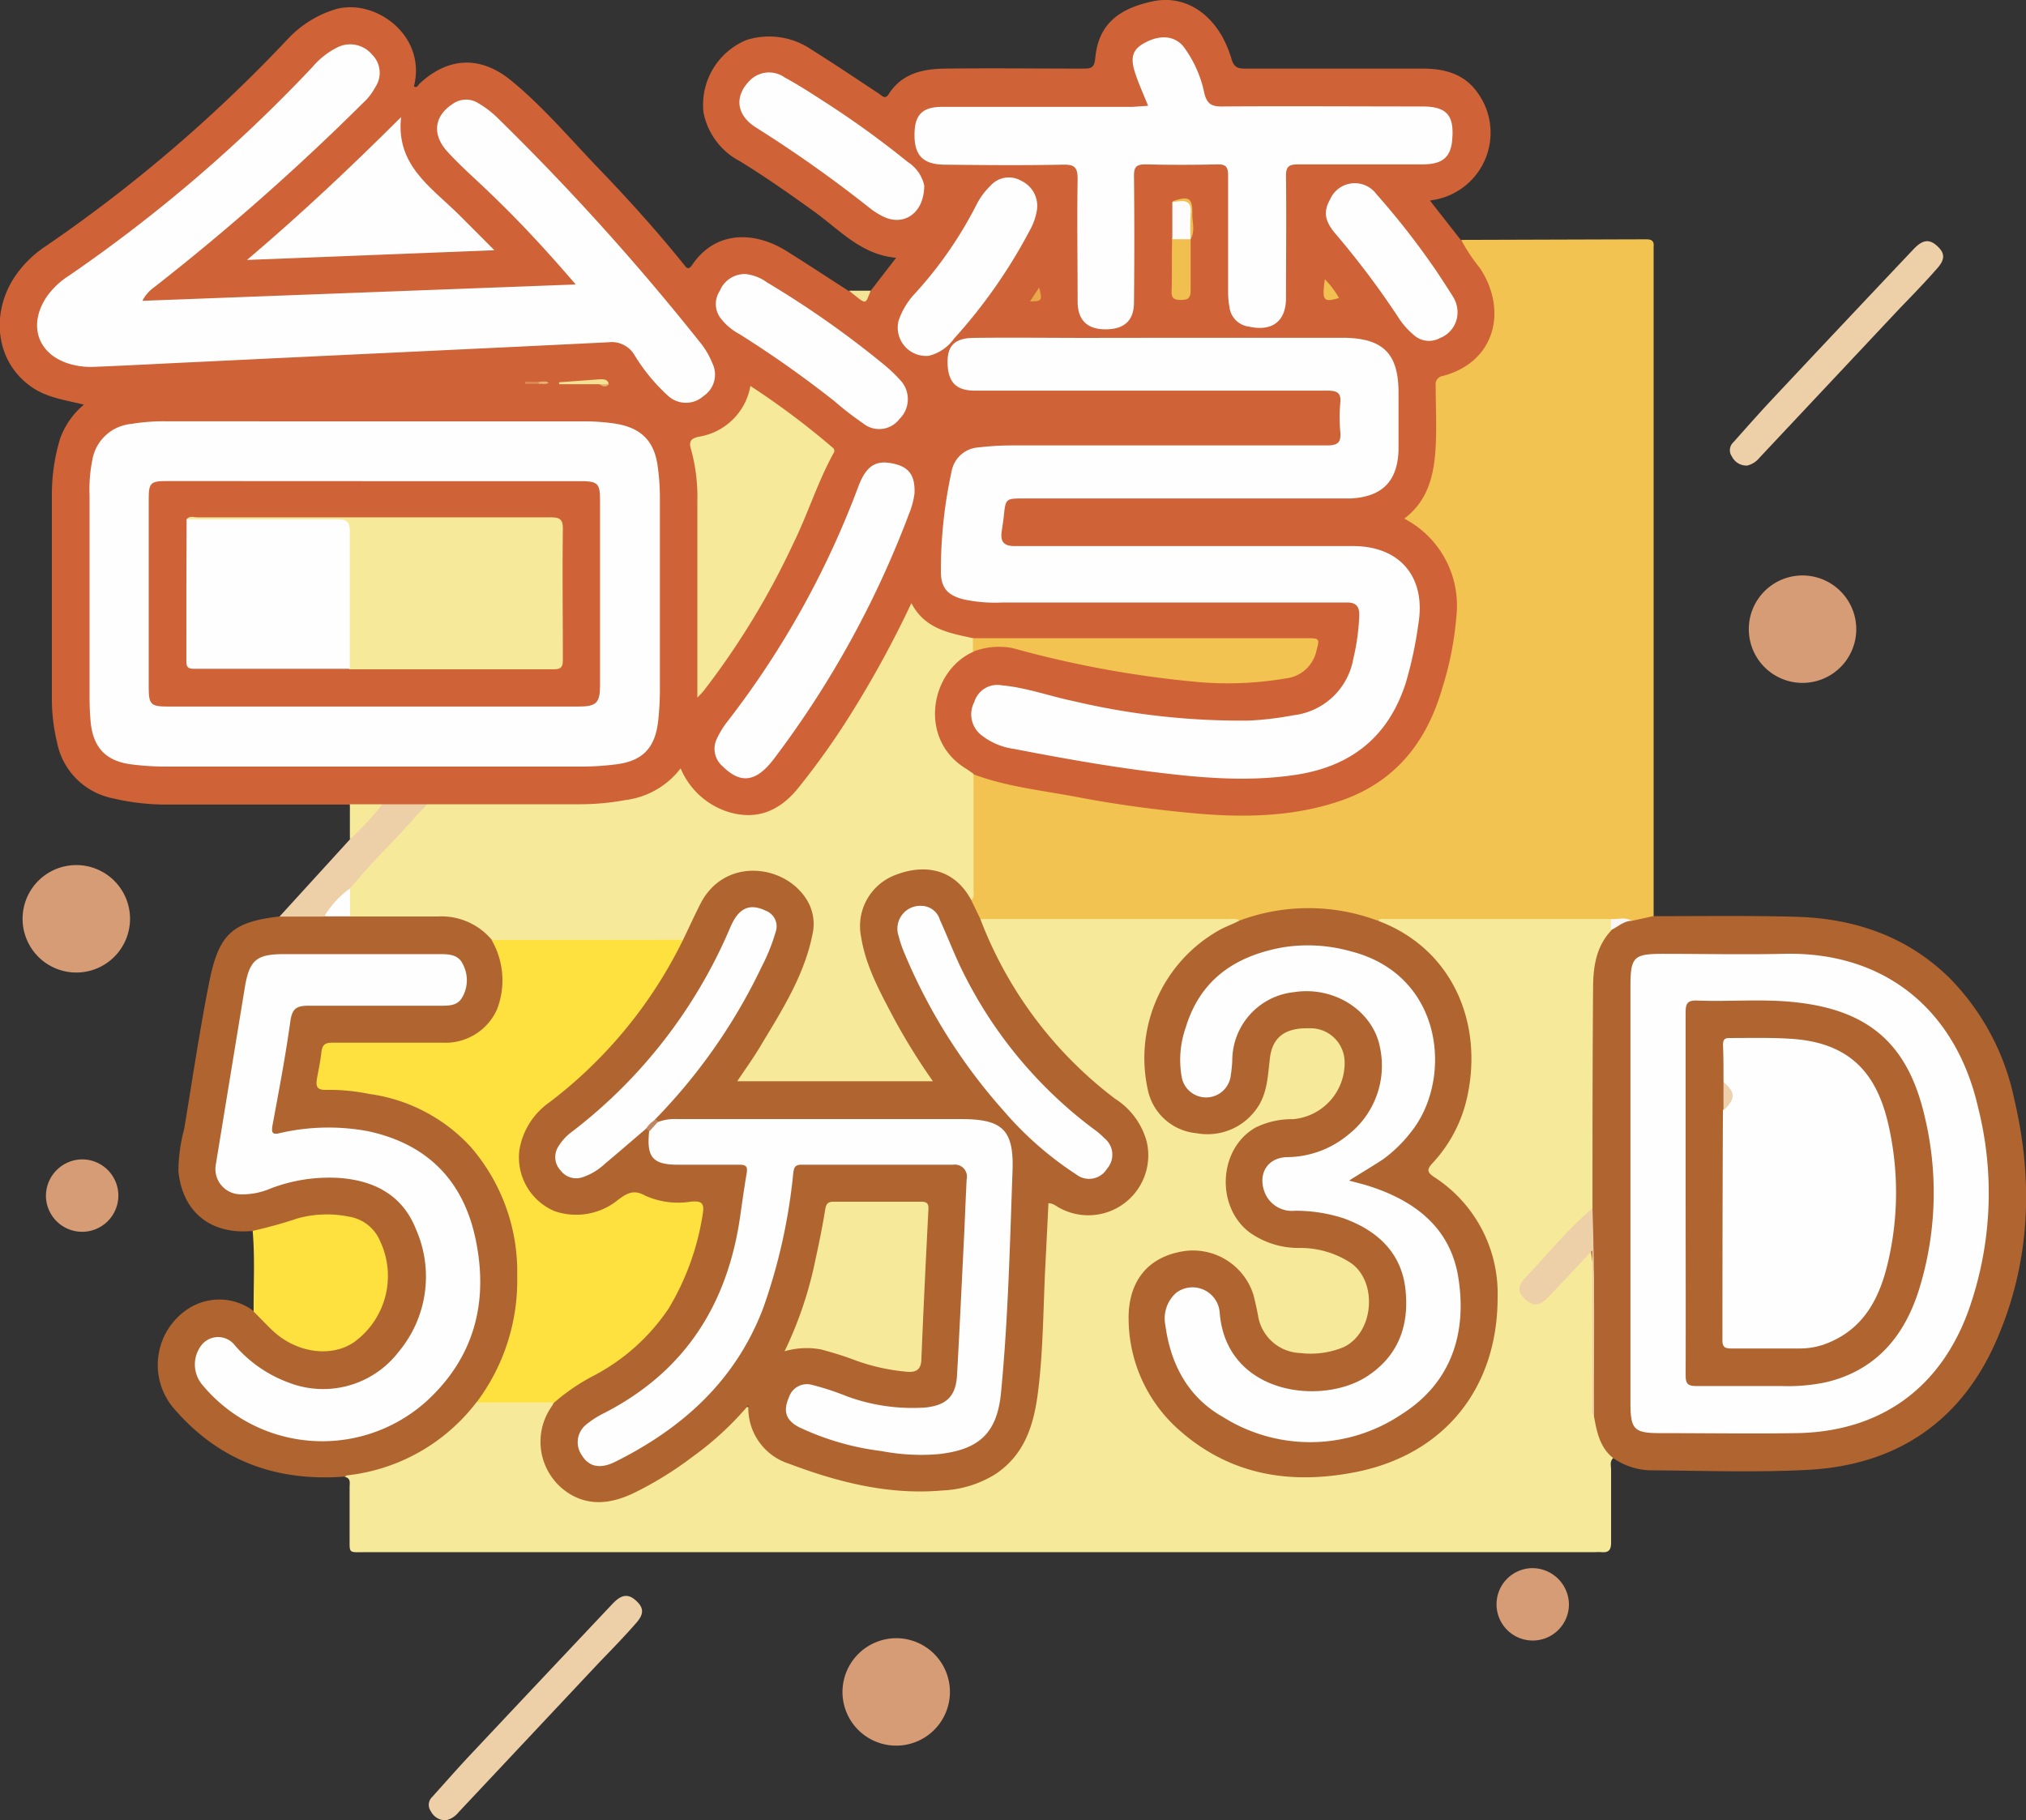 <svg id="圖層_1" data-name="圖層 1" xmlns="http://www.w3.org/2000/svg" viewBox="0 0 208.16 187.05"><rect x="0" y="0" width="208.16" height="187.05" fill="#333333" stroke="none"/><defs><style>.cls-1{fill:#cf6337;}.cls-2{fill:#f6ea9a;}.cls-3{fill:#f3c352;}.cls-4{fill:#b06430;}.cls-5{fill:#fee13f;}.cls-6{fill:#d69c75;}.cls-7{fill:#edcfa8;}.cls-8{fill:#f4e496;}.cls-9{fill:#fefefe;}.cls-10{fill:#f1be50;}.cls-11{fill:#fefcfc;}.cls-12{fill:#f2c051;}.cls-13{fill:#f3e194;}.cls-14{fill:#e9a94a;}.cls-15{fill:#db8c56;}.cls-16{fill:#e6b271;}.cls-17{fill:#e6b170;}.cls-18{fill:#faf6f3;}.cls-19{fill:#c08664;}.cls-20{fill:#eed1ac;}</style></defs><title>37</title><path class="cls-1" d="M108.5,62.9l2.61-3.38c-3.6-.32-5.81-2.88-8.43-4.76s-5-3.56-7.63-5.17a7.21,7.21,0,0,1-3.73-5,7.21,7.21,0,0,1,4.39-7.44,7.7,7.7,0,0,1,6.74,1c2.34,1.46,4.61,3,6.92,4.52.34.23.62.62,1,0,1.34-2.09,3.49-2.56,5.74-2.59,4.75-.06,9.51,0,14.27,0,.8,0,1.1-.11,1.19-1.06.3-3.31,2.18-5.07,5.94-5.86,2.79-.58,5.43.73,7.08,3.58a11.94,11.94,0,0,1,1,2.41c.23.75.61.94,1.37.93,6.07,0,12.15,0,18.23,0,2.16,0,4.2.47,5.6,2.39a7,7,0,0,1-4.17,11.05l-.66.12,3.13,4a11.35,11.35,0,0,1,3.69,6.8,6.74,6.74,0,0,1-4.58,7.21,1.85,1.85,0,0,0-1.4,2.11c0,2.75.25,5.5-.46,8.23A8.19,8.19,0,0,1,164,86.16c0,.26.23.3.38.4,3.74,2.59,5.11,6.23,4.54,10.62a32.2,32.2,0,0,1-2.75,10.26A15.6,15.6,0,0,1,155.72,116a36.43,36.43,0,0,1-11.5,1.08c-7.25-.39-14.34-1.75-21.45-3.05a15.09,15.09,0,0,1-3.78-1.12,8.16,8.16,0,0,1-4-4.82c-.85-2.86,1.13-7.42,4.2-8.39a8.39,8.39,0,0,1,5-.13,109.93,109.93,0,0,0,14.94,3,43.19,43.19,0,0,0,11.47,0c1.47-.22,2.81-.67,3.31-2.34.23-.75.12-1.16-.74-1.17H121.18c-.64,0-1.28,0-1.91,0a20.66,20.66,0,0,1-3.72-.93,5.63,5.63,0,0,1-2.83-2.43,101.23,101.23,0,0,1-8,13.91c-1.06,1.55-2.2,3-3.35,4.54-3.45,4.51-9.13,3.57-11.83-.49-.58-.86-.83-.94-1.56-.2a7,7,0,0,1-3.22,1.77,23.82,23.82,0,0,1-6.16.84c-5.32,0-10.64,0-16,0-1.44,0-2.89,0-4.34,0-1.11-.12-2.29.33-3.34-.37l-18.46,0a23.72,23.72,0,0,1-5.82-.64,7.28,7.28,0,0,1-5.74-5.75,19,19,0,0,1-.53-4.5c0-7,0-14.08,0-21.12a19.92,19.92,0,0,1,.83-5.54,8.08,8.08,0,0,1,2.46-3.54c-1.9-.48-3.77-.69-5.41-1.84-3.63-2.56-4.13-7.33-1.89-11a11.32,11.32,0,0,1,3.42-3.47A152.23,152.23,0,0,0,48.56,37.09,11.17,11.17,0,0,1,53.45,34c4.08-1.22,9.45,2.65,8.12,7.9.33.22.41-.12.56-.26,2.93-2.75,6.25-2.91,9.37-.38S77.37,47,80.22,50c3.14,3.25,6.17,6.6,9,10.1.26.31.48.83.94.15,2.38-3.53,6.36-3.48,9.63-1.46,2.17,1.35,4.3,2.76,6.45,4.14C107,63.1,107.77,64,108.5,62.9Z" transform="translate(-19.04 -33.03)"/><path class="cls-2" d="M184.8,182.84c-.39.35-.23.82-.23,1.24,0,2.48,0,5,0,7.44,0,.72-.2,1.06-.95,1a5.77,5.77,0,0,0-.72,0H56.67c-1.94,0-1.69.22-1.71-1.75,0-1.64,0-3.28,0-4.92,0-.41.15-.92-.48-1.06.1-.56.59-.47,1-.52a19.56,19.56,0,0,0,10.12-4.87,12.12,12.12,0,0,0,1.38-1.49,2.53,2.53,0,0,1,1.3-1,48,48,0,0,1,7.58,0c.73.47.13.91-.07,1.31a6,6,0,0,0,.46,6.67,5.19,5.19,0,0,0,5.39,2.1c2.68-.43,4.88-2,7-3.45A28.66,28.66,0,0,0,95,178.1c.22-.27.5-.6.89-.49s.42.56.47.9a6,6,0,0,0,4.33,4.83c4.88,1.75,9.88,3,15.12,2.56,4.61-.39,7.92-2.51,9.12-7.41a43.16,43.16,0,0,0,.93-8.67c.17-4.07.46-8.13.54-12.2,0-1.29.33-1.43,1.56-.84,2.91,1.41,5.75.84,7.52-1.5a5.81,5.81,0,0,0-.38-7.58,28.21,28.21,0,0,0-3.29-2.79,42.77,42.77,0,0,1-11.93-16.28c-.2-.48-.61-1,.17-1.44a5.92,5.92,0,0,1,1.78-.13q11.21,0,22.41,0a4.13,4.13,0,0,1,2,.24c.45.64-.2.73-.5.91-.83.49-1.72.86-2.51,1.41a14.64,14.64,0,0,0-6.37,11.18,8.35,8.35,0,0,0,1.54,6.46,6.08,6.08,0,0,0,10.14-1.94,20.32,20.32,0,0,0,.61-3.54,3.47,3.47,0,0,1,2.61-3.23,4.61,4.61,0,0,1,4.85,1.28,4.05,4.05,0,0,1,.55,4.41,6.3,6.3,0,0,1-5.89,4.17c-3.05.17-5,1.62-5.66,4.11-.81,3.12.11,5.78,2.64,7.31a8.42,8.42,0,0,0,4.48,1.12,9.66,9.66,0,0,1,4.07.89c2.53,1.18,3.62,3.55,3,6.5a5.32,5.32,0,0,1-5.17,4,8.26,8.26,0,0,1-3.77-.44,4.94,4.94,0,0,1-2.92-3.69,8.83,8.83,0,0,0-1.33-3.81,6.11,6.11,0,0,0-6.25-2.43,5.71,5.71,0,0,0-4.81,4.71c-.77,3.26.18,6.27,1.7,9,3.34,5.93,8.76,8.49,15.4,8.79a22.09,22.09,0,0,0,8-1.14A16.37,16.37,0,0,0,171.77,172a17.28,17.28,0,0,0-.06-10.62,14.1,14.1,0,0,0-4.29-6.24c-.36-.31-.77-.57-1.15-.86-1-.76-1-1-.23-1.91a15.06,15.06,0,0,0,3.65-7.83c.91-6.66-1.51-12.92-7.9-16-.45-.22-1.39-.17-1.11-1.18a3.3,3.3,0,0,1,1.75-.26q10.17,0,20.34,0a3.3,3.3,0,0,1,1.75.26,1.36,1.36,0,0,1,.29,1.34c-1.71,2.47-1.82,5.29-1.81,8.15,0,6.08,0,12.15,0,18.23a8.14,8.14,0,0,1-.11,1.91,2.78,2.78,0,0,1-.91,1.23c-1.9,1.77-3.5,3.84-5.37,5.63a4.56,4.56,0,0,0-.75.94,1.11,1.11,0,0,0,.15,1.52,1.14,1.14,0,0,0,1.62,0,3.42,3.42,0,0,0,.43-.42c1.12-1.3,2.42-2.43,3.58-3.7.26-.28.53-.75,1-.55s.33.68.34,1.08,0,.64,0,1v13.17a5.85,5.85,0,0,0,.11,1.67A11.46,11.46,0,0,0,184.8,182.84Z" transform="translate(-19.04 -33.03)"/><path class="cls-3" d="M184.58,127.46l-23.12,0c-.31,0-.65-.07-.9.2a1.69,1.69,0,0,1-1.39-.08,19.11,19.11,0,0,0-11.4,0c-.44.14-.9.37-1.37.06-.31-.27-.69-.18-1-.18H119.78a2.38,2.38,0,0,1-1.1-2.25c0-3.64,0-7.28,0-10.92,0-.59-.11-1.21.37-1.7,3.49,1.31,7.2,1.67,10.83,2.37,3.79.72,7.61,1.24,11.45,1.6,5.35.51,10.69.47,15.82-1.38,5.45-2,8.54-6.09,10.09-11.49a33.27,33.27,0,0,0,1.44-7.37,10.07,10.07,0,0,0-5.36-10c2.51-1.89,3.08-4.6,3.23-7.43.11-2.07,0-4.15,0-6.23a.86.86,0,0,1,.74-1c5.52-1.47,6.61-6.91,3.79-11.1a18,18,0,0,1-1.91-2.88l19-.06c.55,0,.83.15.77.74,0,.32,0,.64,0,1q0,33.95,0,67.88a3.6,3.6,0,0,1-2.2.67C186,127.66,185.21,128,184.58,127.46Z" transform="translate(-19.04 -33.03)"/><path class="cls-4" d="M68,177.11a19.39,19.39,0,0,1-13.3,7.52c-.07,0-.13.08-.2.12-6.87.54-12.73-1.49-17.37-6.74a6.89,6.89,0,0,1,1.26-10.51,5.86,5.86,0,0,1,6.73.26c.8.19,1.18.91,1.74,1.39a8.47,8.47,0,0,0,5.21,2.39c2.23.12,3.69-1.06,5-2.62a8.2,8.2,0,0,0,.69-8.37,4,4,0,0,0-3.21-2.23,12,12,0,0,0-5.55.44,7.14,7.14,0,0,1-3.94.75c-4.31.43-7.26-1.87-7.69-6.13a17.17,17.17,0,0,1,.6-4.37c.85-5.12,1.6-10.25,2.62-15.33,1-4.77,2.4-5.92,7.22-6.49,1.45-.69,3-.24,4.49-.36.89,0,1.77,0,2.66,0,3,0,6.06-.06,9.09,0a7,7,0,0,1,5.73,2.48,8,8,0,0,1,.61,7.68c-1.1,2.48-3.26,3.42-5.84,3.46-3.4.05-6.8,0-10.19,0-1.71,0-1.73,0-2,1.66-.41,2.26-.41,2.29,1.84,2.56a33.46,33.46,0,0,1,5.07.91c6.68,1.88,10.72,6.28,12.49,12.94a22,22,0,0,1-2.22,16.89A3.59,3.59,0,0,1,68,177.11Z" transform="translate(-19.04 -33.03)"/><path class="cls-4" d="M186.7,127.65l2.19-.48c4.88,0,9.76-.07,14.64.06,6,.16,11.47,2,15.85,6.33A25,25,0,0,1,226,146c2,8.51,1.63,16.88-1.89,24.88-3.64,8.28-10.28,12.7-19.29,13.18-5.26.28-10.55.1-15.83.05a7,7,0,0,1-4.18-1.24c-1.41-1.1-1.7-2.71-2-4.31-.08-4.55-.11-9.09,0-13.63.06-2-.57-3.9-.56-5.88a2.94,2.94,0,0,1,.41-1.83c0-7.52,0-15,.06-22.55,0-2.19.27-4.32,1.84-6A1.9,1.9,0,0,1,186.7,127.65Z" transform="translate(-19.04 -33.03)"/><path class="cls-5" d="M45,159.51c1.55-.36,3.08-.77,4.59-1.28a11.24,11.24,0,0,1,5.22-.2,4.18,4.18,0,0,1,3.28,2.52,8.39,8.39,0,0,1-2.63,10.36c-2.33,1.64-5.91,1.16-8.36-1.11-.7-.65-1.34-1.36-2-2C45.08,165,45.24,162.26,45,159.51Z" transform="translate(-19.04 -33.03)"/><path class="cls-6" d="M111.15,201.36a5.52,5.52,0,1,1-5.55,5.43A5.54,5.54,0,0,1,111.15,201.36Z" transform="translate(-19.04 -33.03)"/><path class="cls-6" d="M32.4,127.42a5.52,5.52,0,1,1-5.48-5.5A5.52,5.52,0,0,1,32.4,127.42Z" transform="translate(-19.04 -33.03)"/><path class="cls-6" d="M209.76,97.65a5.52,5.52,0,1,1-5.49-5.49A5.53,5.53,0,0,1,209.76,97.65Z" transform="translate(-19.04 -33.03)"/><path class="cls-7" d="M64.87,220.07a1.68,1.68,0,0,1-1.57-.94,1.11,1.11,0,0,1,.13-1.44c1.28-1.42,2.54-2.86,3.85-4.26q7.34-7.81,14.7-15.61c.62-.64,1.35-1.21,2.29-.42s1,1.45.07,2.47c-1.21,1.38-2.49,2.7-3.75,4L66.14,219.26A2.33,2.33,0,0,1,64.87,220.07Z" transform="translate(-19.04 -33.03)"/><path class="cls-7" d="M198.55,80.87a1.68,1.68,0,0,1-1.57-.94,1.1,1.1,0,0,1,.13-1.43c1.28-1.43,2.54-2.87,3.85-4.27q7.33-7.82,14.7-15.61c.62-.64,1.35-1.21,2.29-.42s1,1.45.07,2.47c-1.21,1.38-2.49,2.7-3.75,4L199.82,80.06A2.33,2.33,0,0,1,198.55,80.87Z" transform="translate(-19.04 -33.03)"/><path class="cls-7" d="M52.31,127.21l-4.55,0L55,119.27a12.47,12.47,0,0,1,3.34-3.6h4.55c.17.44-.16.69-.4.92-1.38,1.27-2.45,2.84-3.85,4.09s-2.26,2.58-3.5,3.76C54.14,125.31,53.33,126.36,52.31,127.21Z" transform="translate(-19.04 -33.03)"/><path class="cls-6" d="M180.24,197.85a3.72,3.72,0,1,1-3.78-3.69A3.77,3.77,0,0,1,180.24,197.85Z" transform="translate(-19.04 -33.03)"/><path class="cls-6" d="M27.45,152.16a3.72,3.72,0,1,1-3.69,3.78A3.76,3.76,0,0,1,27.45,152.16Z" transform="translate(-19.04 -33.03)"/><path class="cls-2" d="M58.33,115.67a30.76,30.76,0,0,1-3.34,3.6l0-3.6Z" transform="translate(-19.04 -33.03)"/><path class="cls-8" d="M108.5,62.9c-.61,1.46-.33,1.53-2.23,0Z" transform="translate(-19.04 -33.03)"/><path class="cls-9" d="M138.41,67.74h18.84c3.89.08,5.45,1.64,5.48,5.51,0,2,0,4,0,6-.08,3.23-1.68,4.83-4.92,5-1.2,0-2.4,0-3.6,0H124c-1.58,0-1.65.08-1.81,1.68-.06.6-.16,1.19-.24,1.78-.13,1,.27,1.44,1.34,1.43,4.68,0,9.36,0,14,0q10.38,0,20.76,0c4.84,0,7.52,3.2,6.72,8a40.61,40.61,0,0,1-1.3,6.08c-1.78,5.51-5.58,8.55-11.26,9.42-5.09.78-10.13.29-15.17-.35-4.64-.59-9.24-1.42-13.83-2.31a6.88,6.88,0,0,1-3.27-1.36,2.71,2.71,0,0,1-.8-3.45,2.47,2.47,0,0,1,2.83-1.72c2.52.23,4.9,1.11,7.36,1.62a74.69,74.69,0,0,0,18.06,2,32.47,32.47,0,0,0,4.51-.54,7.09,7.09,0,0,0,6.19-5.83,22.87,22.87,0,0,0,.61-4.5c0-.8-.3-1.21-1.09-1.26q-.66,0-1.32,0H122a15.36,15.36,0,0,1-3.94-.32c-1.59-.4-2.31-1.11-2.35-2.74a47.85,47.85,0,0,1,1.11-10.46A3,3,0,0,1,119.61,79a29,29,0,0,1,3.23-.2q16.26,0,32.52,0c1.1,0,1.49-.28,1.39-1.39a15.83,15.83,0,0,1,0-3c.1-1-.33-1.24-1.29-1.24q-17.64,0-35.27,0h-1c-1.91,0-2.75-.88-2.79-2.82-.05-1.76.71-2.58,2.66-2.6,3.88-.05,7.76,0,11.64,0Z" transform="translate(-19.04 -33.03)"/><path class="cls-2" d="M55,124.32c1.11-1.28,2.21-2.57,3.4-3.79,1.55-1.57,3-3.23,4.52-4.86l15.84,0a25.44,25.44,0,0,0,4.52-.43,8.44,8.44,0,0,0,5.69-3.26,7.88,7.88,0,0,0,5,4.51c2.93.85,5.2-.21,7-2.39a78.27,78.27,0,0,0,6-8.53A107.84,107.84,0,0,0,112.68,95c1.38,2.67,3.9,3.08,6.36,3.61a1,1,0,0,1,0,1.39c-4.46,2-5.67,9-.77,12,.27.16.52.36.79.54,0,3.93,0,7.87,0,11.8,0,.38.13.8-.18,1.14-.49-.09-.69-.51-1-.84a5.66,5.66,0,0,0-7.08-1.26,5.51,5.51,0,0,0-3,5.9,30.19,30.19,0,0,0,3.49,8.5c1,1.8,2.08,3.51,3.21,5.21.77,1.18.59,1.52-.85,1.52q-8.82,0-17.64,0c-.46,0-1,.11-1.28-.41s.22-.9.49-1.27a63.37,63.37,0,0,0,5.75-10.1,9.73,9.73,0,0,0,1.19-5.42,4.6,4.6,0,0,0-2.72-3.71c-3.3-1.61-6.45-.76-8.19,2.44-.44.81-.74,1.68-1.15,2.5-.26.54-.51,1.1-1.17,1.29a6.16,6.16,0,0,1-1.54.12H71.55a3.63,3.63,0,0,1-2-.37,6.75,6.75,0,0,0-5.51-2.38c-3,0-6.08,0-9.12,0A2.84,2.84,0,0,1,55,124.32Z" transform="translate(-19.04 -33.03)"/><path class="cls-9" d="M57.44,76.33H78.79a21.23,21.23,0,0,1,3.47.23c2.61.42,4,1.75,4.35,4.36a23.14,23.14,0,0,1,.23,3.22q0,10,0,19.91a29.79,29.79,0,0,1-.17,3c-.31,2.88-1.63,4.22-4.49,4.54a28.8,28.8,0,0,1-3.34.21q-21.42,0-42.82,0a28.83,28.83,0,0,1-3.35-.21c-2.71-.31-4.07-1.7-4.32-4.42-.08-.88-.11-1.76-.11-2.64q0-10.31,0-20.63a15.28,15.28,0,0,1,.28-3.57,4.48,4.48,0,0,1,4-3.74A20.07,20.07,0,0,1,36,76.32Z" transform="translate(-19.04 -33.03)"/><path class="cls-9" d="M78.19,62.26c-3-3.5-5.89-6.62-9-9.58-1.41-1.36-2.9-2.65-4.21-4.1-1.57-1.74-1.31-3.61.5-4.82a2.36,2.36,0,0,1,2.7-.13,10.24,10.24,0,0,1,2.08,1.61A250.41,250.41,0,0,1,91,68.25a7.91,7.91,0,0,1,1.21,2.06,2.65,2.65,0,0,1-.88,3.41,2.71,2.71,0,0,1-3.63,0,19,19,0,0,1-3.49-4.24,2.72,2.72,0,0,0-2.67-1.28c-13.89.69-27.79,1.32-41.68,2-3.75.17-7.51.38-11.26.53a7.66,7.66,0,0,1-2-.2c-3.61-.84-4.82-4-2.72-7.07a8.19,8.19,0,0,1,2.27-2.12A154.71,154.71,0,0,0,51.14,39.92a8.14,8.14,0,0,1,2.52-2,2.93,2.93,0,0,1,3.6.71A2.63,2.63,0,0,1,57.59,42a5.83,5.83,0,0,1-1.24,1.6A242.18,242.18,0,0,1,34.8,62.61a3.73,3.73,0,0,0-1.13,1.33Z" transform="translate(-19.04 -33.03)"/><path class="cls-9" d="M137,43.9c-.5-1.25-1-2.33-1.36-3.46-.5-1.57-.18-2.37,1-3,1.59-.87,3.07-.75,4,.38a12.1,12.1,0,0,1,2.16,4.89c.29,1,.74,1.26,1.74,1.26,6.87-.05,13.75,0,20.62,0,2.51,0,3.3.89,3.09,3.39-.14,1.82-1,2.55-3,2.56-4.28,0-8.56,0-12.84,0-1,0-1.26.27-1.24,1.26.05,4.15,0,8.31,0,12.47,0,2.41-1.44,3.47-3.81,2.94a2.29,2.29,0,0,1-2-2,8.91,8.91,0,0,1-.14-1.54c0-4,0-8,0-12,0-.89-.24-1.15-1.14-1.13q-3.64.09-7.31,0c-.92,0-1.23.21-1.22,1.18q.07,6.48,0,13c0,1.87-1,2.75-2.86,2.77s-2.91-.86-2.93-2.81c0-4.2-.07-8.4,0-12.6,0-1.2-.27-1.54-1.5-1.51-4,.08-8.07.05-12.11,0-2.22,0-3.14-.91-3.15-3s.75-2.94,2.86-2.94c6.52,0,13,0,19.55,0Z" transform="translate(-19.04 -33.03)"/><path class="cls-2" d="M96.14,72.69A80.46,80.46,0,0,1,104.56,79a.41.41,0,0,1,.12.6c-1.65,3-2.64,6.25-4.14,9.29A80.17,80.17,0,0,1,91.35,104c-.14.18-.31.34-.66.72v-1.4q0-9.4,0-18.83a18.28,18.28,0,0,0-.63-5.21c-.24-.78-.16-1.19.8-1.38A6.4,6.4,0,0,0,96.14,72.69Z" transform="translate(-19.04 -33.03)"/><path class="cls-9" d="M113,83.73a8.3,8.3,0,0,1-.59,2.17A100,100,0,0,1,98.5,111.08c-1.78,2.31-3.36,2.52-5.18.72a2.37,2.37,0,0,1-.59-2.94,9,9,0,0,1,1-1.63,91.76,91.76,0,0,0,13.53-24.29c.86-2.21,1.92-2.76,4-2.16C112.51,81.18,113.07,82,113,83.73Z" transform="translate(-19.04 -33.03)"/><path class="cls-9" d="M69.83,58.74l-25.41,1C50,55,55.1,50.2,60.25,45.06c-.55,4.89,3,7.15,5.83,9.92C67.29,56.18,68.49,57.4,69.83,58.74Z" transform="translate(-19.04 -33.03)"/><path class="cls-9" d="M95.66,61.19a4.61,4.61,0,0,1,2.19.86A98.58,98.58,0,0,1,110,70.61,14,14,0,0,1,111.45,72a2.85,2.85,0,0,1,0,4.09,2.62,2.62,0,0,1-3.76.42,31.86,31.86,0,0,1-2.93-2.27A112.88,112.88,0,0,0,95,67.35a5.91,5.91,0,0,1-2-1.73,2.43,2.43,0,0,1,0-2.71A2.77,2.77,0,0,1,95.66,61.19Z" transform="translate(-19.04 -33.03)"/><path class="cls-9" d="M114,52.09c0,2.86-2.12,4.25-4.26,3.17a7.43,7.43,0,0,1-1.31-.83,131.23,131.23,0,0,0-11.72-8.3c-2-1.26-2.25-3.16-.67-4.79A2.78,2.78,0,0,1,99.68,41c1.54.83,3,1.8,4.49,2.76a95.69,95.69,0,0,1,8.13,5.91A3.86,3.86,0,0,1,114,52.09Z" transform="translate(-19.04 -33.03)"/><path class="cls-9" d="M114.47,69.59A2.91,2.91,0,0,1,111.36,66,7.58,7.58,0,0,1,113,63.24a41.13,41.13,0,0,0,6.34-9.12,7.28,7.28,0,0,1,1.46-2,2.52,2.52,0,0,1,3.17-.51,2.84,2.84,0,0,1,1.6,3.05,6.16,6.16,0,0,1-.66,1.92,54.29,54.29,0,0,1-7.86,11.26A4.48,4.48,0,0,1,114.47,69.59Z" transform="translate(-19.04 -33.03)"/><path class="cls-3" d="M119,100l0-1.39h34.38c1.27,0,1.24.08.91,1.31a3.63,3.63,0,0,1-3.15,2.82,35.48,35.48,0,0,1-9.65.31,107.71,107.71,0,0,1-18.39-3.42A7.29,7.29,0,0,0,119,100Z" transform="translate(-19.04 -33.03)"/><path class="cls-9" d="M168.79,65A2.82,2.82,0,0,1,167,67.76a2.33,2.33,0,0,1-2.77-.37,7.71,7.71,0,0,1-1.56-1.81A87.53,87.53,0,0,0,156.21,57c-1.1-1.32-1.2-2.26-.5-3.5a2.76,2.76,0,0,1,4.75-.52,80.28,80.28,0,0,1,6.18,7.93c.57.86,1.14,1.73,1.69,2.61A3,3,0,0,1,168.79,65Z" transform="translate(-19.04 -33.03)"/><path class="cls-10" d="M141.37,57.61c0,1.75,0,3.49,0,5.24,0,.76-.21,1-1,1s-1-.24-.95-1c.05-1.78,0-3.57.05-5.35A1.48,1.48,0,0,1,141.37,57.61Z" transform="translate(-19.04 -33.03)"/><path class="cls-11" d="M141.37,57.61l-1.88,0c0-1.27,0-2.55,0-3.82.07,0,.14-.09.21-.09,1.77-.14,1.78-.14,1.76,1.6a8.42,8.42,0,0,1-.1,2.35Z" transform="translate(-19.04 -33.03)"/><path class="cls-12" d="M155.16,61.73a8.73,8.73,0,0,1,1.45,1.92C155,64.13,154.86,63.92,155.16,61.73Z" transform="translate(-19.04 -33.03)"/><path class="cls-13" d="M80.61,72.51H76.48v-.2L80.72,72c.39,0,.72,0,.86.45A1.1,1.1,0,0,1,80.61,72.51Z" transform="translate(-19.04 -33.03)"/><path class="cls-10" d="M141.37,57.61a25.21,25.21,0,0,1,0-2.61c.12-1.08-.3-1.44-1.32-1.27a3.84,3.84,0,0,1-.59,0c1.74-.61,2.13-.38,2.08,1.34C141.55,55.93,141.84,56.8,141.37,57.61Z" transform="translate(-19.04 -33.03)"/><path class="cls-14" d="M124.87,64l.93-1.42C126.16,63.89,126.11,64,124.87,64Z" transform="translate(-19.04 -33.03)"/><path class="cls-15" d="M74.41,72.47H73v-.21h1.42c.07,0,.1.09.07.14S74.43,72.47,74.41,72.47Z" transform="translate(-19.04 -33.03)"/><path class="cls-16" d="M74.41,72.47a.74.74,0,0,1,0-.21c.34,0,.7-.12,1,.1C75.11,72.58,74.75,72.44,74.41,72.47Z" transform="translate(-19.04 -33.03)"/><path class="cls-17" d="M80.61,72.51l1,0C81.27,72.89,80.94,72.72,80.61,72.51Z" transform="translate(-19.04 -33.03)"/><path class="cls-4" d="M89.22,129.6c.61-1.25,1.18-2.53,1.82-3.77,2.45-4.68,8.41-4,10.73-.59a4.73,4.73,0,0,1,.78,3.63c-.82,4.34-3.19,8-5.39,11.67-.71,1.2-1.53,2.32-2.37,3.59h20.1a64.67,64.67,0,0,1-4-6.45c-1.41-2.68-2.9-5.35-3.38-8.4a5.61,5.61,0,0,1,3.32-6.26c3.2-1.33,6.3-.7,8,2.5l.93,1.93a41.82,41.82,0,0,0,13.82,18.46,7.57,7.57,0,0,1,3.27,4.4A6.16,6.16,0,0,1,128,157.2c-.39-.18-.7-.52-1.24-.54q-.15,3.17-.31,6.31c-.23,4.35-.21,8.71-.75,13-.41,3.35-1.32,6.5-4.4,8.54a11.18,11.18,0,0,1-5.43,1.67c-5.48.49-10.71-.84-15.77-2.75a6,6,0,0,1-4.17-6,31.86,31.86,0,0,1-5.67,5.24,36.24,36.24,0,0,1-6.22,3.83c-2.14,1-4.39,1.33-6.52,0a6.29,6.29,0,0,1-1.82-8.92,5.14,5.14,0,0,0,.29-.51,4.76,4.76,0,0,1,2.27-2A32.8,32.8,0,0,0,85,170.31a18,18,0,0,0,3.71-5.25,27.43,27.43,0,0,0,2.21-7.2c.13-.8-.09-1.12-.9-1.08a11.31,11.31,0,0,1-5.51-.86c-.67-.31-1.13.21-1.61.55a7.51,7.51,0,0,1-6.43,1.44,6.28,6.28,0,0,1-4.39-6.73,7.64,7.64,0,0,1,3-5A50.78,50.78,0,0,0,84,137.46a47.34,47.34,0,0,0,4.38-6.73A2.71,2.71,0,0,1,89.22,129.6Z" transform="translate(-19.04 -33.03)"/><path class="cls-4" d="M146.4,127.62a20.29,20.29,0,0,1,14.16,0c7.52,2.77,10.85,10.23,9.28,17.87a14.49,14.49,0,0,1-3.62,7.06c-.57.62-.59.91.15,1.41a14.24,14.24,0,0,1,6.54,12.42c0,9.11-5.29,16-14.42,17.88-6.68,1.35-12.91.43-18.2-4.2A15.31,15.31,0,0,1,135,168.66c-.08-3.49,1.56-6.46,5.75-7.08a6.51,6.51,0,0,1,7.07,4.49c.18.7.34,1.4.47,2.11a4.56,4.56,0,0,0,4.37,3.88,8.84,8.84,0,0,0,4.44-.61c3.18-1.54,3.49-6.84.65-8.7a9.48,9.48,0,0,0-5.09-1.49,8.69,8.69,0,0,1-5.28-1.63c-3.45-2.68-3.14-8.58.66-10.74a8.39,8.39,0,0,1,3.82-.86,5.79,5.79,0,0,0,5.33-6,3.51,3.51,0,0,0-3.68-3.34c-2.47-.06-3.76.95-4,3.12-.22,1.81-.25,3.67-1.42,5.23a6.17,6.17,0,0,1-6.12,2.43,5.63,5.63,0,0,1-5-4.47,15.08,15.08,0,0,1,7.35-16.4C144.93,128.26,145.67,128,146.4,127.62Z" transform="translate(-19.04 -33.03)"/><path class="cls-5" d="M89.22,129.6a46.81,46.81,0,0,1-13.73,16.7,7.43,7.43,0,0,0-3.09,4.94A6,6,0,0,0,76,157.47a6.8,6.8,0,0,0,6.54-1.15c.9-.67,1.59-1.11,2.8-.43a8.25,8.25,0,0,0,4.7.61c1.09-.08,1.41.12,1.19,1.36a26.63,26.63,0,0,1-3.49,9.62,21,21,0,0,1-7.69,6.9A20.71,20.71,0,0,0,76,177.13l-8,0a20.83,20.83,0,0,0,4.18-13,19.57,19.57,0,0,0-4.83-13.31A17.34,17.34,0,0,0,57,145.44a20.76,20.76,0,0,0-4.51-.42c-.88,0-1-.35-.9-1.08.16-.9.36-1.79.46-2.7s.4-1.08,1.22-1.07c3.75,0,7.51,0,11.26,0a5.8,5.8,0,0,0,5.57-3.41,8.26,8.26,0,0,0-.55-7.14Z" transform="translate(-19.04 -33.03)"/><path class="cls-7" d="M182.66,157.19c.24,7.11.16,14.22.14,21.34-.29-.4-.16-.86-.16-1.28,0-4.8,0-9.59,0-14.38v-1.36c-1.58,1.69-3,3.21-4.4,4.68-.6.61-1.29,1.29-2.26.54s-1.14-1.46-.21-2.42C178.05,161.93,180.1,159.31,182.66,157.19Z" transform="translate(-19.04 -33.03)"/><path class="cls-18" d="M186.7,127.65c-.84,0-1.43.62-2.14.95,0-.38,0-.76,0-1.14C185.29,127.51,186,127.21,186.7,127.65Z" transform="translate(-19.04 -33.03)"/><path class="cls-9" d="M56,131.07h8.28c1,0,1.89.08,2.34,1.08a3.51,3.51,0,0,1-.14,3.45c-.49.78-1.34.77-2.15.77-4.52,0-9,0-13.55,0-1.22,0-1.71.24-1.9,1.55-.5,3.6-1.18,7.17-1.84,10.74-.14.78,0,1,.79.79a22.21,22.21,0,0,1,9-.19c6.13,1.31,9.84,5.1,11.09,11.17,1.33,6.42-.16,12.11-5.08,16.6a16,16,0,0,1-23.09-1.8,3.24,3.24,0,0,1-.07-3.9,2.17,2.17,0,0,1,3.5-.05,13.42,13.42,0,0,0,5.56,3.83A9.77,9.77,0,0,0,60,171.93a12.05,12.05,0,0,0,1.8-12.54c-1.35-3.46-4.14-5-7.74-5.31a16.8,16.8,0,0,0-7.29,1.1,7.19,7.19,0,0,1-3,.57,2.6,2.6,0,0,1-2.55-3.1c1-6.11,2-12.22,3-18.31.47-2.7,1.24-3.27,4-3.27Z" transform="translate(-19.04 -33.03)"/><path class="cls-9" d="M55,124.32c0,1,0,1.91,0,2.87l-2.64,0A9.62,9.62,0,0,1,55,124.32Z" transform="translate(-19.04 -33.03)"/><path class="cls-9" d="M186.56,155.77q0-10.68,0-21.35c0-3.06.31-3.38,3.34-3.38,4.11,0,8.23.09,12.35,0,10.73-.28,17.78,6.07,20,15.67a36,36,0,0,1-1,21.1c-2.95,8-9.13,12.34-17.63,12.48-4.67.07-9.35,0-14,0-2.73,0-3.06-.39-3.06-3.17q0-10.14,0-20.27Z" transform="translate(-19.04 -33.03)"/><path class="cls-1" d="M57.48,82.47H78.6c1.88,0,2.09.21,2.09,2v19c0,1.78-.38,2.16-2.2,2.16H36.26c-1.72,0-1.94-.23-1.94-1.93q0-9.72,0-19.44c0-1.59.2-1.8,1.81-1.8Z" transform="translate(-19.04 -33.03)"/><path class="cls-9" d="M86.64,148.32a4.87,4.87,0,0,1,2-.3H117.8c4.24,0,5.43,1.1,5.27,5.35-.27,7.59-.45,15.19-1.18,22.75-.4,4.19-2.27,5.88-6.45,6.33a21.56,21.56,0,0,1-5.84-.32,27.56,27.56,0,0,1-8.48-2.46c-1.38-.73-1.64-1.68-1-3.11a1.93,1.93,0,0,1,2.31-1.24,27.63,27.63,0,0,1,3.64,1.19,19.52,19.52,0,0,0,8.12,1.14c2.11-.25,3.06-1.16,3.18-3.32.27-4.79.49-9.59.73-14.38.09-1.92.16-3.84.26-5.75a1.24,1.24,0,0,0-1.41-1.49c-5.2,0-10.4,0-15.6,0-.68,0-.74.36-.81.89a58.47,58.47,0,0,1-3.1,13.88c-2.83,7.41-8.26,12.3-15.18,15.75-1.6.8-2.76.49-3.46-.7a2.32,2.32,0,0,1,.48-3.13,9.29,9.29,0,0,1,1.81-1.16c8.29-4.24,12.7-11.15,14-20.24.21-1.46.41-2.92.66-4.38.12-.68,0-.92-.78-.91-2.08,0-4.16,0-6.24,0-2.63,0-3.26-.76-3-3.37C85.71,148.7,86.07,148.42,86.64,148.32Z" transform="translate(-19.04 -33.03)"/><path class="cls-2" d="M99.65,171.88a39.92,39.92,0,0,0,3.17-9.4c.37-1.71.73-3.43,1-5.15.1-.57.25-.83.88-.82,3,0,6,0,9,0,.6,0,.76.22.73.78-.26,5.1-.51,10.2-.72,15.3,0,1.15-.5,1.51-1.61,1.38a20.76,20.76,0,0,1-5.12-1.14c-1.16-.45-2.34-.8-3.53-1.13A8,8,0,0,0,99.65,171.88Z" transform="translate(-19.04 -33.03)"/><path class="cls-9" d="M113.73,126.11a2,2,0,0,1,1.88,1.44c.69,1.52,1.31,3.09,2,4.59A45.13,45.13,0,0,0,131.35,149a8.23,8.23,0,0,1,1.18,1,2.17,2.17,0,0,1,.25,3.12,2.15,2.15,0,0,1-3.16.59,35,35,0,0,1-7.46-6.54A57.68,57.68,0,0,1,112,131.06a11.72,11.72,0,0,1-.62-1.81A2.35,2.35,0,0,1,113.73,126.11Z" transform="translate(-19.04 -33.03)"/><path class="cls-9" d="M85.43,149c-1.43,1.22-2.85,2.45-4.28,3.65A6.19,6.19,0,0,1,78.88,154a2,2,0,0,1-2.24-.7,2,2,0,0,1-.24-2.45,5.34,5.34,0,0,1,1.46-1.57,52,52,0,0,0,16.23-21c.86-2,2-2.46,3.65-1.66a1.71,1.71,0,0,1,1,2.15,19.49,19.49,0,0,1-1.42,3.55,58.32,58.32,0,0,1-11,15.76A2.68,2.68,0,0,1,85.43,149Z" transform="translate(-19.04 -33.03)"/><path class="cls-19" d="M85.43,149a2.6,2.6,0,0,1,1-.94l.23.23-.91,1Z" transform="translate(-19.04 -33.03)"/><path class="cls-9" d="M157.65,154.34c.81.22,1.5.38,2.17.6,4.68,1.53,8.26,4.3,9.06,9.39.9,5.72-.75,10.8-5.8,14a16.83,16.83,0,0,1-18.39.3c-3.55-2-5.37-5.38-5.91-9.4a3.53,3.53,0,0,1,1.13-3.38,2.8,2.8,0,0,1,4.45,2.1c.69,8.36,10.4,9.53,15.08,6.54,3.3-2.12,4.41-5.29,4-9s-2.85-6-6.31-7.26a15.81,15.81,0,0,0-5.07-.79,3,3,0,0,1-3.07-1.86c-.74-1.89.23-3.57,2.24-3.65a9.94,9.94,0,0,0,6.39-2.35,9,9,0,0,0,3.21-8.9c-.71-3.78-4.7-6.36-8.86-5.7a7.07,7.07,0,0,0-6.32,7,15.48,15.48,0,0,1-.17,1.67,2.55,2.55,0,0,1-5,.18,10,10,0,0,1,.38-5.2c1.51-5,5.16-7.39,10-8.26a16.29,16.29,0,0,1,7,.42c9.57,2.46,10.48,13.22,6.13,18.59a14.23,14.23,0,0,1-2.83,2.76C160.07,152.86,158.94,153.52,157.65,154.34Z" transform="translate(-19.04 -33.03)"/><path class="cls-4" d="M192.23,155.63c0-6.2,0-12.39,0-18.58,0-.92.2-1.24,1.17-1.21,3.36.13,6.72-.19,10.06.17,7.6.81,11.61,4.3,13.33,11.74a33.53,33.53,0,0,1-.57,17.75c-1.5,4.82-4.44,8.36-9.61,9.57a19.14,19.14,0,0,1-4.53.38c-2.91,0-5.83,0-8.75,0-.93,0-1.1-.28-1.1-1.14C192.25,168.09,192.23,161.86,192.23,155.63Z" transform="translate(-19.04 -33.03)"/><path class="cls-2" d="M38.21,86.39c.31-.39.74-.2,1.11-.2q18.17,0,36.32,0c.92,0,1.24.21,1.23,1.19-.06,4.43,0,8.87,0,13.3,0,.67,0,1.13-.92,1.12-7,0-14,0-21,0a2.52,2.52,0,0,1-.38-1.83c0-3.84,0-7.67,0-11.51,0-1.56-.07-1.63-1.6-1.63H40A2.35,2.35,0,0,1,38.21,86.39Z" transform="translate(-19.04 -33.03)"/><path class="cls-9" d="M38.21,86.39c5.15,0,10.31,0,15.46,0,1.1,0,1.32.33,1.31,1.36,0,4.67,0,9.35,0,14l-16,0c-.52,0-.79-.09-.79-.71C38.18,96.2,38.19,91.3,38.21,86.39Z" transform="translate(-19.04 -33.03)"/><path class="cls-9" d="M196.12,144.22c0-1.27,0-2.55-.05-3.83,0-.5.14-.71.67-.7,2.16,0,4.33-.06,6.47.09,6.42.46,8.93,4.11,10,9.49a31.37,31.37,0,0,1-.16,13.33c-.82,3.59-2.35,6.81-6.07,8.37a7.56,7.56,0,0,1-2.91.62c-2.4,0-4.8,0-7.19,0-.69,0-.87-.21-.87-.88q0-11.81.05-23.61A2.29,2.29,0,0,0,196.12,144.22Z" transform="translate(-19.04 -33.03)"/><path class="cls-20" d="M196.12,144.22c1.26,1.07,1.26,1.71,0,2.91C196.11,146.16,196.12,145.19,196.12,144.22Z" transform="translate(-19.04 -33.03)"/></svg>